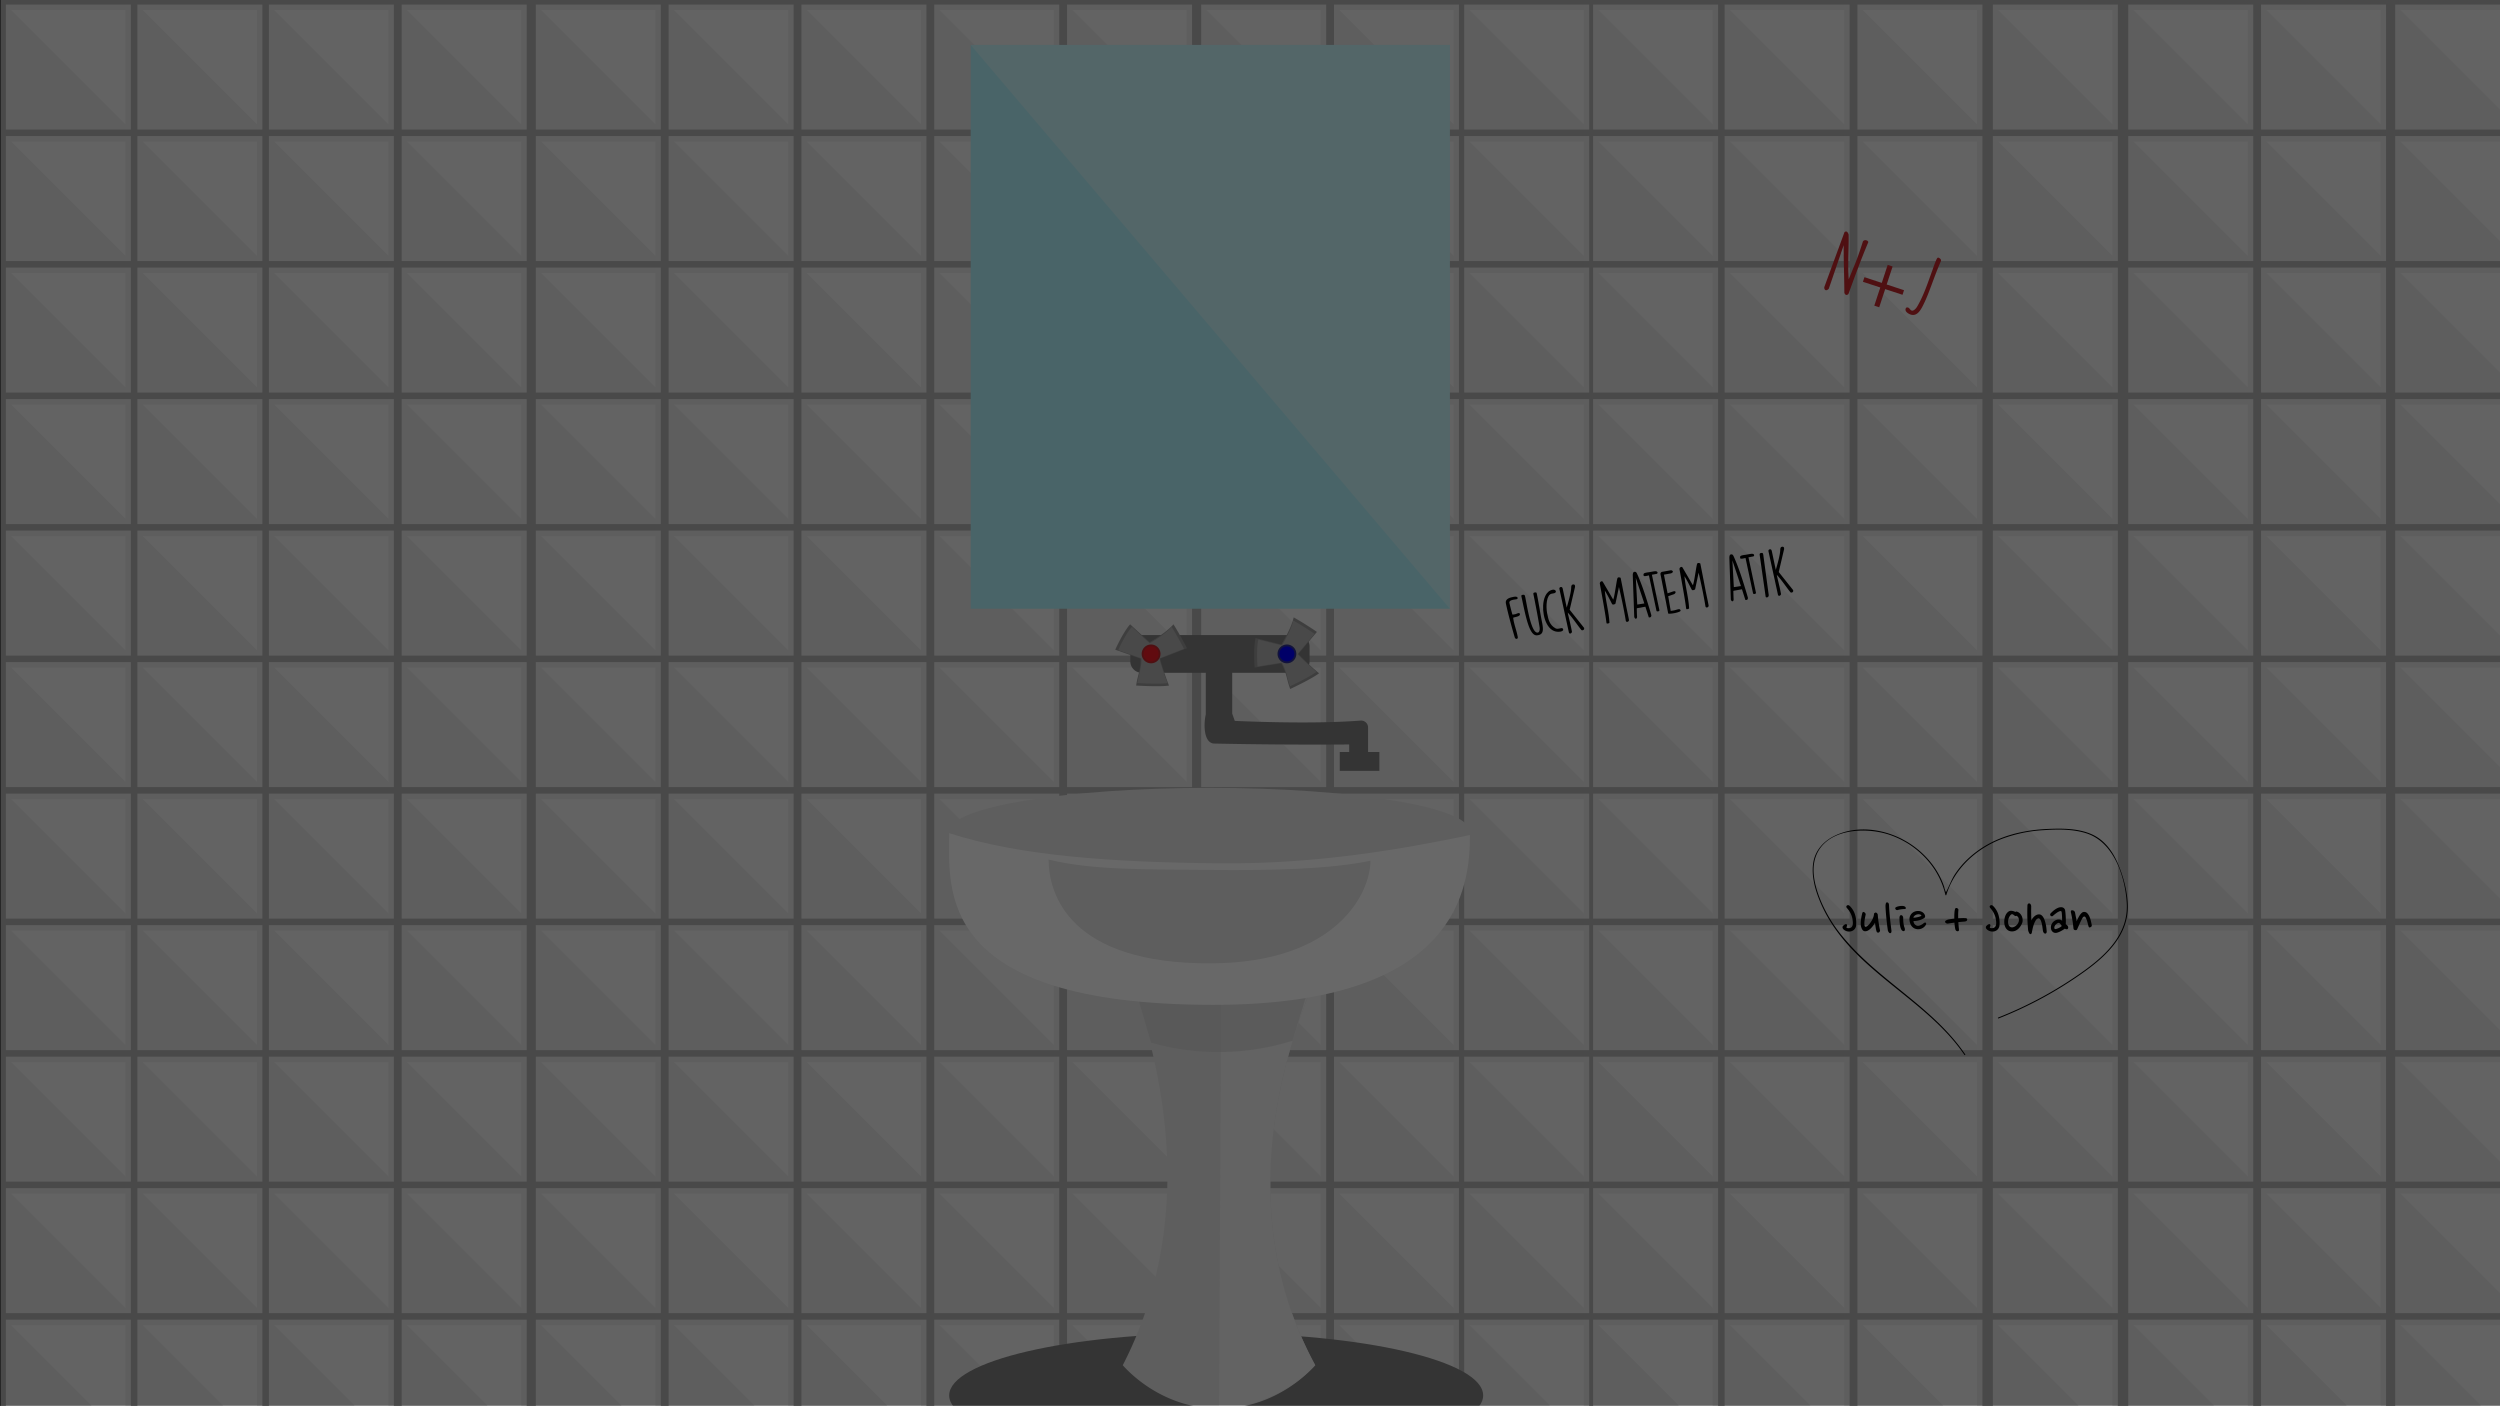 <svg xmlns="http://www.w3.org/2000/svg" width="1920" height="1080" viewBox="0 0 1920 1080"><rect x="0" y="0" width="1920" height="1080" fill="#333333" stroke="none"/><defs><style>.cls-1{fill:#b3b3b3;}.cls-2{fill:#e6e6e6;}.cls-11,.cls-3,.cls-7{fill:#fff;}.cls-3,.cls-5{opacity:0.47;}.cls-4,.cls-5{fill:none;}.cls-6{fill:#b4f6ff;}.cls-7{opacity:0.32;}.cls-8{fill:gray;}.cls-9{fill:#f2f2f2;}.cls-10{fill:#ccc;opacity:0.49;}.cls-12{fill:#999;}.cls-13{fill:#c1272d;}.cls-14{fill:#ed1c24;}.cls-15{fill:#2e3192;}.cls-16{fill:blue;}.cls-17{opacity:0.59;}</style></defs><title>baggrundsskaerm</title><g id="Layer_8" data-name="Layer 8"><rect class="cls-1" x="0.5" y="-0.5" width="1920" height="1080"/><rect class="cls-2" x="4.5" y="3.5" width="96" height="96"/><polygon class="cls-3" points="96.37 95.581 8.473 7.684 96.37 7.684 96.37 95.581"/><rect class="cls-2" x="4.5" y="104.5" width="96" height="96"/><polygon class="cls-3" points="96.37 196.581 8.473 108.684 96.37 108.684 96.37 196.581"/><rect class="cls-2" x="4.5" y="205.5" width="96" height="96"/><polygon class="cls-3" points="96.37 297.581 8.473 209.684 96.37 209.684 96.37 297.581"/><rect class="cls-2" x="4.5" y="306.5" width="96" height="96"/><polygon class="cls-3" points="96.37 398.581 8.473 310.684 96.37 310.684 96.37 398.581"/><rect class="cls-2" x="4.5" y="407.5" width="96" height="96"/><polygon class="cls-3" points="96.37 499.581 8.473 411.684 96.37 411.684 96.37 499.581"/><rect class="cls-2" x="4.5" y="508.5" width="96" height="96"/><polygon class="cls-3" points="96.37 600.581 8.473 512.684 96.37 512.684 96.37 600.581"/><rect class="cls-2" x="4.5" y="609.5" width="96" height="96"/><polygon class="cls-3" points="96.37 701.581 8.473 613.684 96.37 613.684 96.37 701.581"/><rect class="cls-2" x="4.5" y="710.5" width="96" height="96"/><polygon class="cls-3" points="96.37 802.581 8.473 714.684 96.37 714.684 96.37 802.581"/><rect class="cls-2" x="4.5" y="811.5" width="96" height="96"/><polygon class="cls-3" points="96.37 903.581 8.473 815.684 96.37 815.684 96.37 903.581"/><rect class="cls-2" x="4.5" y="912.5" width="96" height="96"/><polygon class="cls-3" points="96.37 1004.581 8.473 916.684 96.37 916.684 96.37 1004.581"/><path class="cls-2" d="M4.5,1013.5v66h96v-66Z"/><polygon class="cls-4" points="100.5 1079.5 100.5 1109.5 4.5 1109.5 4.5 1079.5 70.29 1079.5 96.37 1105.58 96.37 1079.5 100.5 1079.5"/><polygon class="cls-5" points="96.37 1079.5 96.37 1105.58 70.29 1079.5 96.37 1079.5"/><polygon class="cls-3" points="96.37 1017.68 96.37 1079.5 70.29 1079.5 8.47 1017.68 96.37 1017.68"/><rect class="cls-2" x="105.5" y="3.5" width="96" height="96"/><polygon class="cls-3" points="197.37 95.581 109.473 7.684 197.37 7.684 197.37 95.581"/><rect class="cls-2" x="105.5" y="104.5" width="96" height="96"/><polygon class="cls-3" points="197.37 196.581 109.473 108.684 197.37 108.684 197.37 196.581"/><rect class="cls-2" x="105.5" y="205.5" width="96" height="96"/><polygon class="cls-3" points="197.37 297.581 109.473 209.684 197.37 209.684 197.37 297.581"/><rect class="cls-2" x="105.5" y="306.5" width="96" height="96"/><polygon class="cls-3" points="197.37 398.581 109.473 310.684 197.37 310.684 197.37 398.581"/><rect class="cls-2" x="105.5" y="407.5" width="96" height="96"/><polygon class="cls-3" points="197.37 499.581 109.473 411.684 197.37 411.684 197.37 499.581"/><rect class="cls-2" x="105.5" y="508.5" width="96" height="96"/><polygon class="cls-3" points="197.37 600.581 109.473 512.684 197.37 512.684 197.37 600.581"/><rect class="cls-2" x="105.5" y="609.5" width="96" height="96"/><polygon class="cls-3" points="197.37 701.581 109.473 613.684 197.37 613.684 197.37 701.581"/><rect class="cls-2" x="105.5" y="710.5" width="96" height="96"/><polygon class="cls-3" points="197.37 802.581 109.473 714.684 197.37 714.684 197.37 802.581"/><rect class="cls-2" x="105.5" y="811.5" width="96" height="96"/><polygon class="cls-3" points="197.37 903.581 109.473 815.684 197.37 815.684 197.37 903.581"/><rect class="cls-2" x="105.5" y="912.5" width="96" height="96"/><polygon class="cls-3" points="197.37 1004.581 109.473 916.684 197.37 916.684 197.37 1004.581"/><path class="cls-2" d="M105.5,1013.5v66h96v-66Z"/><polygon class="cls-4" points="201.5 1079.5 201.5 1109.5 105.5 1109.5 105.5 1079.5 171.29 1079.5 197.37 1105.58 197.37 1079.5 201.5 1079.5"/><polygon class="cls-5" points="197.37 1079.5 197.37 1105.58 171.29 1079.5 197.37 1079.5"/><polygon class="cls-3" points="197.37 1017.68 197.37 1079.5 171.29 1079.5 109.47 1017.68 197.37 1017.68"/><rect class="cls-2" x="206.5" y="3.5" width="96" height="96"/><polygon class="cls-3" points="298.37 95.581 210.473 7.684 298.37 7.684 298.37 95.581"/><rect class="cls-2" x="206.5" y="104.5" width="96" height="96"/><polygon class="cls-3" points="298.37 196.581 210.473 108.684 298.37 108.684 298.37 196.581"/><rect class="cls-2" x="206.5" y="205.5" width="96" height="96"/><polygon class="cls-3" points="298.37 297.581 210.473 209.684 298.37 209.684 298.37 297.581"/><rect class="cls-2" x="206.5" y="306.5" width="96" height="96"/><polygon class="cls-3" points="298.37 398.581 210.473 310.684 298.37 310.684 298.37 398.581"/><rect class="cls-2" x="206.5" y="407.5" width="96" height="96"/><polygon class="cls-3" points="298.37 499.581 210.473 411.684 298.37 411.684 298.37 499.581"/><rect class="cls-2" x="206.5" y="508.5" width="96" height="96"/><polygon class="cls-3" points="298.37 600.581 210.473 512.684 298.37 512.684 298.37 600.581"/><rect class="cls-2" x="206.5" y="609.5" width="96" height="96"/><polygon class="cls-3" points="298.37 701.581 210.473 613.684 298.37 613.684 298.37 701.581"/><rect class="cls-2" x="206.5" y="710.5" width="96" height="96"/><polygon class="cls-3" points="298.37 802.581 210.473 714.684 298.37 714.684 298.37 802.581"/><rect class="cls-2" x="206.5" y="811.5" width="96" height="96"/><polygon class="cls-3" points="298.37 903.581 210.473 815.684 298.37 815.684 298.37 903.581"/><rect class="cls-2" x="206.5" y="912.5" width="96" height="96"/><polygon class="cls-3" points="298.37 1004.581 210.473 916.684 298.37 916.684 298.37 1004.581"/><path class="cls-2" d="M206.5,1013.5v66h96v-66Z"/><polygon class="cls-4" points="302.5 1079.5 302.5 1109.5 206.5 1109.5 206.5 1079.5 272.29 1079.5 298.37 1105.58 298.37 1079.5 302.5 1079.5"/><polygon class="cls-5" points="298.37 1079.5 298.37 1105.58 272.29 1079.5 298.37 1079.5"/><polygon class="cls-3" points="298.37 1017.68 298.37 1079.5 272.29 1079.5 210.47 1017.68 298.37 1017.68"/><rect class="cls-2" x="308.5" y="3.5" width="96" height="96"/><polygon class="cls-3" points="400.37 95.581 312.473 7.684 400.37 7.684 400.37 95.581"/><rect class="cls-2" x="308.5" y="104.5" width="96" height="96"/><polygon class="cls-3" points="400.37 196.581 312.473 108.684 400.37 108.684 400.37 196.581"/><rect class="cls-2" x="308.5" y="205.5" width="96" height="96"/><polygon class="cls-3" points="400.37 297.581 312.473 209.684 400.37 209.684 400.37 297.581"/><rect class="cls-2" x="308.5" y="306.5" width="96" height="96"/><polygon class="cls-3" points="400.37 398.581 312.473 310.684 400.37 310.684 400.37 398.581"/><rect class="cls-2" x="308.5" y="407.5" width="96" height="96"/><polygon class="cls-3" points="400.37 499.581 312.473 411.684 400.37 411.684 400.37 499.581"/><rect class="cls-2" x="308.5" y="508.5" width="96" height="96"/><polygon class="cls-3" points="400.37 600.581 312.473 512.684 400.37 512.684 400.37 600.581"/><rect class="cls-2" x="308.5" y="609.5" width="96" height="96"/><polygon class="cls-3" points="400.37 701.581 312.473 613.684 400.37 613.684 400.37 701.581"/><rect class="cls-2" x="308.5" y="710.5" width="96" height="96"/><polygon class="cls-3" points="400.37 802.581 312.473 714.684 400.37 714.684 400.37 802.581"/><rect class="cls-2" x="308.5" y="811.5" width="96" height="96"/><polygon class="cls-3" points="400.37 903.581 312.473 815.684 400.37 815.684 400.37 903.581"/><rect class="cls-2" x="308.5" y="912.5" width="96" height="96"/><polygon class="cls-3" points="400.37 1004.581 312.473 916.684 400.37 916.684 400.37 1004.581"/><path class="cls-2" d="M308.5,1013.5v66h96v-66Z"/><polygon class="cls-4" points="404.5 1079.5 404.5 1109.5 308.5 1109.5 308.5 1079.5 374.29 1079.5 400.37 1105.58 400.37 1079.5 404.5 1079.5"/><polygon class="cls-5" points="400.37 1079.5 400.37 1105.58 374.29 1079.5 400.37 1079.5"/><polygon class="cls-3" points="400.37 1017.68 400.37 1079.5 374.29 1079.5 312.47 1017.68 400.37 1017.68"/><rect class="cls-2" x="411.5" y="3.5" width="96" height="96"/><polygon class="cls-3" points="503.37 95.581 415.473 7.684 503.37 7.684 503.37 95.581"/><rect class="cls-2" x="411.5" y="104.5" width="96" height="96"/><polygon class="cls-3" points="503.37 196.581 415.473 108.684 503.37 108.684 503.37 196.581"/><rect class="cls-2" x="411.5" y="205.5" width="96" height="96"/><polygon class="cls-3" points="503.37 297.581 415.473 209.684 503.37 209.684 503.37 297.581"/><rect class="cls-2" x="411.5" y="306.5" width="96" height="96"/><polygon class="cls-3" points="503.37 398.581 415.473 310.684 503.37 310.684 503.37 398.581"/><rect class="cls-2" x="411.5" y="407.5" width="96" height="96"/><polygon class="cls-3" points="503.37 499.581 415.473 411.684 503.37 411.684 503.37 499.581"/><rect class="cls-2" x="411.5" y="508.5" width="96" height="96"/><polygon class="cls-3" points="503.37 600.581 415.473 512.684 503.37 512.684 503.37 600.581"/><rect class="cls-2" x="411.5" y="609.5" width="96" height="96"/><polygon class="cls-3" points="503.37 701.581 415.473 613.684 503.37 613.684 503.37 701.581"/><rect class="cls-2" x="411.5" y="710.5" width="96" height="96"/><polygon class="cls-3" points="503.37 802.581 415.473 714.684 503.37 714.684 503.37 802.581"/><rect class="cls-2" x="411.5" y="811.5" width="96" height="96"/><polygon class="cls-3" points="503.37 903.581 415.473 815.684 503.37 815.684 503.37 903.581"/><rect class="cls-2" x="411.5" y="912.5" width="96" height="96"/><polygon class="cls-3" points="503.37 1004.581 415.473 916.684 503.37 916.684 503.37 1004.581"/><path class="cls-2" d="M411.5,1013.5v66h96v-66Z"/><polygon class="cls-4" points="507.5 1079.5 507.5 1109.5 411.5 1109.5 411.5 1079.5 477.29 1079.5 503.37 1105.58 503.37 1079.5 507.5 1079.5"/><polygon class="cls-5" points="503.37 1079.5 503.37 1105.58 477.29 1079.5 503.37 1079.5"/><polygon class="cls-3" points="503.37 1017.68 503.37 1079.5 477.29 1079.5 415.47 1017.68 503.37 1017.68"/><rect class="cls-2" x="513.5" y="3.5" width="96" height="96"/><polygon class="cls-3" points="605.37 95.581 517.473 7.684 605.37 7.684 605.37 95.581"/><rect class="cls-2" x="513.5" y="104.5" width="96" height="96"/><polygon class="cls-3" points="605.37 196.581 517.473 108.684 605.37 108.684 605.37 196.581"/><rect class="cls-2" x="513.5" y="205.5" width="96" height="96"/><polygon class="cls-3" points="605.37 297.581 517.473 209.684 605.37 209.684 605.37 297.581"/><rect class="cls-2" x="513.5" y="306.5" width="96" height="96"/><polygon class="cls-3" points="605.37 398.581 517.473 310.684 605.37 310.684 605.37 398.581"/><rect class="cls-2" x="513.5" y="407.5" width="96" height="96"/><polygon class="cls-3" points="605.37 499.581 517.473 411.684 605.37 411.684 605.37 499.581"/><rect class="cls-2" x="513.5" y="508.5" width="96" height="96"/><polygon class="cls-3" points="605.37 600.581 517.473 512.684 605.37 512.684 605.37 600.581"/><rect class="cls-2" x="513.5" y="609.5" width="96" height="96"/><polygon class="cls-3" points="605.37 701.581 517.473 613.684 605.37 613.684 605.37 701.581"/><rect class="cls-2" x="513.5" y="710.5" width="96" height="96"/><polygon class="cls-3" points="605.37 802.581 517.473 714.684 605.37 714.684 605.37 802.581"/><rect class="cls-2" x="513.5" y="811.5" width="96" height="96"/><polygon class="cls-3" points="605.37 903.581 517.473 815.684 605.37 815.684 605.37 903.581"/><rect class="cls-2" x="513.5" y="912.5" width="96" height="96"/><polygon class="cls-3" points="605.37 1004.581 517.473 916.684 605.37 916.684 605.37 1004.581"/><path class="cls-2" d="M513.5,1013.5v66h96v-66Z"/><polygon class="cls-4" points="609.5 1079.5 609.5 1109.5 513.5 1109.5 513.5 1079.5 579.29 1079.5 605.37 1105.58 605.37 1079.5 609.5 1079.5"/><polygon class="cls-5" points="605.37 1079.5 605.37 1105.58 579.29 1079.5 605.37 1079.5"/><polygon class="cls-3" points="605.37 1017.68 605.37 1079.5 579.29 1079.5 517.47 1017.68 605.37 1017.68"/><rect class="cls-2" x="615.5" y="3.5" width="96" height="96"/><polygon class="cls-3" points="707.37 95.581 619.473 7.684 707.37 7.684 707.37 95.581"/><rect class="cls-2" x="615.5" y="104.5" width="96" height="96"/><polygon class="cls-3" points="707.37 196.581 619.473 108.684 707.37 108.684 707.37 196.581"/><rect class="cls-2" x="615.5" y="205.5" width="96" height="96"/><polygon class="cls-3" points="707.37 297.581 619.473 209.684 707.37 209.684 707.37 297.581"/><rect class="cls-2" x="615.5" y="306.5" width="96" height="96"/><polygon class="cls-3" points="707.37 398.581 619.473 310.684 707.37 310.684 707.37 398.581"/><rect class="cls-2" x="615.5" y="407.5" width="96" height="96"/><polygon class="cls-3" points="707.37 499.581 619.473 411.684 707.37 411.684 707.37 499.581"/><rect class="cls-2" x="615.5" y="508.5" width="96" height="96"/><polygon class="cls-3" points="707.37 600.581 619.473 512.684 707.37 512.684 707.37 600.581"/><rect class="cls-2" x="615.5" y="609.5" width="96" height="96"/><polygon class="cls-3" points="707.37 701.581 619.473 613.684 707.37 613.684 707.37 701.581"/><rect class="cls-2" x="615.5" y="710.5" width="96" height="96"/><polygon class="cls-3" points="707.37 802.581 619.473 714.684 707.37 714.684 707.37 802.581"/><rect class="cls-2" x="615.5" y="811.5" width="96" height="96"/><polygon class="cls-3" points="707.37 903.581 619.473 815.684 707.37 815.684 707.37 903.581"/><rect class="cls-2" x="615.5" y="912.5" width="96" height="96"/><polygon class="cls-3" points="707.37 1004.581 619.473 916.684 707.37 916.684 707.37 1004.581"/><path class="cls-2" d="M615.5,1013.5v66h96v-66Z"/><polygon class="cls-4" points="711.5 1079.5 711.5 1109.5 615.5 1109.5 615.5 1079.5 681.29 1079.5 707.37 1105.58 707.37 1079.5 711.5 1079.5"/><polygon class="cls-5" points="707.37 1079.5 707.37 1105.58 681.29 1079.5 707.37 1079.5"/><polygon class="cls-3" points="707.37 1017.68 707.37 1079.5 681.29 1079.5 619.47 1017.68 707.37 1017.68"/><rect class="cls-2" x="717.5" y="3.5" width="96" height="96"/><polygon class="cls-3" points="809.37 95.581 721.473 7.684 809.37 7.684 809.37 95.581"/><rect class="cls-2" x="717.5" y="104.5" width="96" height="96"/><polygon class="cls-3" points="809.37 196.581 721.473 108.684 809.37 108.684 809.37 196.581"/><rect class="cls-2" x="717.5" y="205.5" width="96" height="96"/><polygon class="cls-3" points="809.37 297.581 721.473 209.684 809.37 209.684 809.37 297.581"/><rect class="cls-2" x="717.5" y="306.5" width="96" height="96"/><polygon class="cls-3" points="809.37 398.581 721.473 310.684 809.37 310.684 809.37 398.581"/><rect class="cls-2" x="717.5" y="407.5" width="96" height="96"/><polygon class="cls-3" points="809.37 499.581 721.473 411.684 809.37 411.684 809.37 499.581"/><rect class="cls-2" x="717.5" y="508.5" width="96" height="96"/><polygon class="cls-3" points="809.37 600.581 721.473 512.684 809.37 512.684 809.37 600.581"/><rect class="cls-2" x="717.5" y="609.5" width="96" height="96"/><polygon class="cls-3" points="809.37 701.581 721.473 613.684 809.37 613.684 809.37 701.581"/><rect class="cls-2" x="717.5" y="710.5" width="96" height="96"/><polygon class="cls-3" points="809.37 802.581 721.473 714.684 809.37 714.684 809.37 802.581"/><rect class="cls-2" x="717.5" y="811.5" width="96" height="96"/><polygon class="cls-3" points="809.37 903.581 721.473 815.684 809.37 815.684 809.37 903.581"/><rect class="cls-2" x="717.5" y="912.5" width="96" height="96"/><polygon class="cls-3" points="809.37 1004.581 721.473 916.684 809.37 916.684 809.37 1004.581"/><path class="cls-2" d="M717.5,1013.5v66h96v-66Z"/><polygon class="cls-4" points="813.5 1079.5 813.5 1109.5 717.5 1109.5 717.5 1079.5 783.29 1079.5 809.37 1105.58 809.37 1079.5 813.5 1079.5"/><polygon class="cls-5" points="809.37 1079.5 809.37 1105.58 783.29 1079.5 809.37 1079.5"/><polygon class="cls-3" points="809.37 1017.68 809.37 1079.5 783.29 1079.5 721.47 1017.68 809.37 1017.68"/><rect class="cls-2" x="819.5" y="3.5" width="96" height="96"/><polygon class="cls-3" points="911.37 95.581 823.473 7.684 911.37 7.684 911.37 95.581"/><rect class="cls-2" x="819.5" y="104.5" width="96" height="96"/><polygon class="cls-3" points="911.37 196.581 823.473 108.684 911.37 108.684 911.37 196.581"/><rect class="cls-2" x="819.5" y="205.5" width="96" height="96"/><polygon class="cls-3" points="911.37 297.581 823.473 209.684 911.37 209.684 911.37 297.581"/><rect class="cls-2" x="819.5" y="306.5" width="96" height="96"/><polygon class="cls-3" points="911.37 398.581 823.473 310.684 911.37 310.684 911.37 398.581"/><rect class="cls-2" x="819.5" y="407.5" width="96" height="96"/><polygon class="cls-3" points="911.37 499.581 823.473 411.684 911.37 411.684 911.37 499.581"/><rect class="cls-2" x="819.5" y="508.5" width="96" height="96"/><polygon class="cls-3" points="911.37 600.581 823.473 512.684 911.37 512.684 911.37 600.581"/><rect class="cls-2" x="819.5" y="609.5" width="96" height="96"/><polygon class="cls-3" points="911.37 701.581 823.473 613.684 911.37 613.684 911.37 701.581"/><rect class="cls-2" x="819.5" y="710.5" width="96" height="96"/><polygon class="cls-3" points="911.37 802.581 823.473 714.684 911.37 714.684 911.37 802.581"/><rect class="cls-2" x="819.5" y="811.5" width="96" height="96"/><polygon class="cls-3" points="911.37 903.581 823.473 815.684 911.37 815.684 911.37 903.581"/><rect class="cls-2" x="819.5" y="912.5" width="96" height="96"/><polygon class="cls-3" points="911.37 1004.581 823.473 916.684 911.37 916.684 911.37 1004.581"/><path class="cls-2" d="M819.5,1013.5v66h96v-66Z"/><polygon class="cls-4" points="915.5 1079.5 915.5 1109.5 819.5 1109.5 819.5 1079.5 885.29 1079.5 911.37 1105.58 911.37 1079.5 915.5 1079.5"/><polygon class="cls-5" points="911.37 1079.5 911.37 1105.58 885.29 1079.5 911.37 1079.5"/><polygon class="cls-3" points="911.37 1017.68 911.37 1079.5 885.29 1079.5 823.47 1017.68 911.37 1017.68"/><rect class="cls-2" x="922.5" y="3.5" width="96" height="96"/><polygon class="cls-3" points="1014.37 95.581 926.473 7.684 1014.37 7.684 1014.37 95.581"/><rect class="cls-2" x="922.5" y="104.5" width="96" height="96"/><polygon class="cls-3" points="1014.37 196.581 926.473 108.684 1014.37 108.684 1014.37 196.581"/><rect class="cls-2" x="922.5" y="205.5" width="96" height="96"/><polygon class="cls-3" points="1014.37 297.581 926.473 209.684 1014.37 209.684 1014.37 297.581"/><rect class="cls-2" x="922.5" y="306.5" width="96" height="96"/><polygon class="cls-3" points="1014.37 398.581 926.473 310.684 1014.37 310.684 1014.37 398.581"/><rect class="cls-2" x="922.5" y="407.5" width="96" height="96"/><polygon class="cls-3" points="1014.37 499.581 926.473 411.684 1014.37 411.684 1014.37 499.581"/><rect class="cls-2" x="922.5" y="508.5" width="96" height="96"/><polygon class="cls-3" points="1014.37 600.581 926.473 512.684 1014.37 512.684 1014.37 600.581"/><rect class="cls-2" x="922.5" y="609.5" width="96" height="96"/><polygon class="cls-3" points="1014.37 701.581 926.473 613.684 1014.37 613.684 1014.37 701.581"/><rect class="cls-2" x="922.5" y="710.5" width="96" height="96"/><polygon class="cls-3" points="1014.37 802.581 926.473 714.684 1014.37 714.684 1014.37 802.581"/><rect class="cls-2" x="922.5" y="811.5" width="96" height="96"/><polygon class="cls-3" points="1014.37 903.581 926.473 815.684 1014.37 815.684 1014.37 903.581"/><rect class="cls-2" x="922.5" y="912.5" width="96" height="96"/><polygon class="cls-3" points="1014.37 1004.581 926.473 916.684 1014.37 916.684 1014.37 1004.581"/><path class="cls-2" d="M922.5,1013.5v66h96v-66Z"/><polygon class="cls-4" points="1018.5 1079.5 1018.5 1109.5 922.5 1109.5 922.5 1079.5 988.29 1079.5 1014.37 1105.58 1014.37 1079.5 1018.5 1079.5"/><polygon class="cls-5" points="1014.37 1079.5 1014.37 1105.58 988.29 1079.5 1014.37 1079.5"/><polygon class="cls-3" points="1014.37 1017.68 1014.37 1079.5 988.29 1079.5 926.47 1017.68 1014.37 1017.68"/><rect class="cls-2" x="1024.5" y="3.5" width="96" height="96"/><polygon class="cls-3" points="1116.37 95.581 1028.473 7.684 1116.37 7.684 1116.37 95.581"/><rect class="cls-2" x="1024.5" y="104.5" width="96" height="96"/><polygon class="cls-3" points="1116.37 196.581 1028.473 108.684 1116.37 108.684 1116.37 196.581"/><rect class="cls-2" x="1024.5" y="205.5" width="96" height="96"/><polygon class="cls-3" points="1116.37 297.581 1028.473 209.684 1116.37 209.684 1116.37 297.581"/><rect class="cls-2" x="1024.5" y="306.5" width="96" height="96"/><polygon class="cls-3" points="1116.37 398.581 1028.473 310.684 1116.37 310.684 1116.37 398.581"/><rect class="cls-2" x="1024.5" y="407.5" width="96" height="96"/><polygon class="cls-3" points="1116.37 499.581 1028.473 411.684 1116.37 411.684 1116.37 499.581"/><rect class="cls-2" x="1024.5" y="508.5" width="96" height="96"/><polygon class="cls-3" points="1116.37 600.581 1028.473 512.684 1116.37 512.684 1116.37 600.581"/><rect class="cls-2" x="1024.5" y="609.5" width="96" height="96"/><polygon class="cls-3" points="1116.37 701.581 1028.473 613.684 1116.37 613.684 1116.37 701.581"/><rect class="cls-2" x="1024.5" y="710.5" width="96" height="96"/><polygon class="cls-3" points="1116.37 802.581 1028.473 714.684 1116.37 714.684 1116.37 802.581"/><rect class="cls-2" x="1024.5" y="811.5" width="96" height="96"/><polygon class="cls-3" points="1116.37 903.581 1028.473 815.684 1116.37 815.684 1116.37 903.581"/><rect class="cls-2" x="1024.5" y="912.5" width="96" height="96"/><polygon class="cls-3" points="1116.37 1004.581 1028.473 916.684 1116.37 916.684 1116.37 1004.581"/><path class="cls-2" d="M1024.5,1013.5v66h96v-66Z"/><polygon class="cls-4" points="1120.5 1079.5 1120.5 1109.5 1024.5 1109.5 1024.5 1079.5 1090.29 1079.5 1116.37 1105.58 1116.37 1079.5 1120.5 1079.5"/><polygon class="cls-5" points="1116.37 1079.5 1116.37 1105.58 1090.29 1079.5 1116.37 1079.5"/><polygon class="cls-3" points="1116.37 1017.68 1116.37 1079.5 1090.29 1079.5 1028.47 1017.68 1116.37 1017.68"/><rect class="cls-2" x="1124.5" y="3.5" width="96" height="96"/><polygon class="cls-3" points="1216.37 95.581 1128.473 7.684 1216.37 7.684 1216.37 95.581"/><rect class="cls-2" x="1124.5" y="104.5" width="96" height="96"/><polygon class="cls-3" points="1216.37 196.581 1128.473 108.684 1216.37 108.684 1216.37 196.581"/><rect class="cls-2" x="1124.5" y="205.5" width="96" height="96"/><polygon class="cls-3" points="1216.37 297.581 1128.473 209.684 1216.37 209.684 1216.37 297.581"/><rect class="cls-2" x="1124.5" y="306.5" width="96" height="96"/><polygon class="cls-3" points="1216.37 398.581 1128.473 310.684 1216.37 310.684 1216.37 398.581"/><rect class="cls-2" x="1124.5" y="407.5" width="96" height="96"/><polygon class="cls-3" points="1216.37 499.581 1128.473 411.684 1216.37 411.684 1216.37 499.581"/><rect class="cls-2" x="1124.5" y="508.5" width="96" height="96"/><polygon class="cls-3" points="1216.37 600.581 1128.473 512.684 1216.37 512.684 1216.37 600.581"/><rect class="cls-2" x="1124.5" y="609.5" width="96" height="96"/><polygon class="cls-3" points="1216.37 701.581 1128.473 613.684 1216.37 613.684 1216.37 701.581"/><rect class="cls-2" x="1124.5" y="710.5" width="96" height="96"/><polygon class="cls-3" points="1216.37 802.581 1128.473 714.684 1216.37 714.684 1216.37 802.581"/><rect class="cls-2" x="1124.5" y="811.5" width="96" height="96"/><polygon class="cls-3" points="1216.37 903.581 1128.473 815.684 1216.37 815.684 1216.37 903.581"/><rect class="cls-2" x="1124.5" y="912.5" width="96" height="96"/><polygon class="cls-3" points="1216.37 1004.581 1128.473 916.684 1216.37 916.684 1216.37 1004.581"/><path class="cls-2" d="M1124.5,1013.5v66h96v-66Z"/><polygon class="cls-4" points="1220.5 1079.5 1220.5 1109.5 1124.5 1109.5 1124.5 1079.5 1190.29 1079.5 1216.37 1105.58 1216.37 1079.5 1220.5 1079.5"/><polygon class="cls-5" points="1216.37 1079.5 1216.37 1105.58 1190.29 1079.5 1216.37 1079.5"/><polygon class="cls-3" points="1216.37 1017.68 1216.37 1079.5 1190.29 1079.5 1128.47 1017.68 1216.37 1017.68"/><rect class="cls-2" x="1223.5" y="3.5" width="96" height="96"/><polygon class="cls-3" points="1315.37 95.581 1227.473 7.684 1315.37 7.684 1315.37 95.581"/><rect class="cls-2" x="1223.5" y="104.5" width="96" height="96"/><polygon class="cls-3" points="1315.37 196.581 1227.473 108.684 1315.37 108.684 1315.37 196.581"/><rect class="cls-2" x="1223.5" y="205.5" width="96" height="96"/><polygon class="cls-3" points="1315.37 297.581 1227.473 209.684 1315.37 209.684 1315.37 297.581"/><rect class="cls-2" x="1223.5" y="306.5" width="96" height="96"/><polygon class="cls-3" points="1315.37 398.581 1227.473 310.684 1315.37 310.684 1315.37 398.581"/><rect class="cls-2" x="1223.5" y="407.5" width="96" height="96"/><polygon class="cls-3" points="1315.37 499.581 1227.473 411.684 1315.37 411.684 1315.37 499.581"/><rect class="cls-2" x="1223.5" y="508.5" width="96" height="96"/><polygon class="cls-3" points="1315.37 600.581 1227.473 512.684 1315.37 512.684 1315.37 600.581"/><rect class="cls-2" x="1223.5" y="609.5" width="96" height="96"/><polygon class="cls-3" points="1315.37 701.581 1227.473 613.684 1315.37 613.684 1315.37 701.581"/><rect class="cls-2" x="1223.5" y="710.5" width="96" height="96"/><polygon class="cls-3" points="1315.37 802.581 1227.473 714.684 1315.37 714.684 1315.37 802.581"/><rect class="cls-2" x="1223.5" y="811.5" width="96" height="96"/><polygon class="cls-3" points="1315.37 903.581 1227.473 815.684 1315.37 815.684 1315.37 903.581"/><rect class="cls-2" x="1223.5" y="912.5" width="96" height="96"/><polygon class="cls-3" points="1315.37 1004.581 1227.473 916.684 1315.37 916.684 1315.37 1004.581"/><path class="cls-2" d="M1223.5,1013.5v66h96v-66Z"/><polygon class="cls-4" points="1319.5 1079.5 1319.5 1109.5 1223.5 1109.5 1223.5 1079.5 1289.29 1079.5 1315.37 1105.58 1315.37 1079.5 1319.5 1079.5"/><polygon class="cls-5" points="1315.37 1079.5 1315.37 1105.58 1289.29 1079.5 1315.37 1079.5"/><polygon class="cls-3" points="1315.37 1017.68 1315.37 1079.5 1289.29 1079.5 1227.47 1017.68 1315.37 1017.68"/><rect class="cls-2" x="1324.5" y="3.5" width="96" height="96"/><polygon class="cls-3" points="1416.37 95.581 1328.473 7.684 1416.37 7.684 1416.37 95.581"/><rect class="cls-2" x="1324.5" y="104.5" width="96" height="96"/><polygon class="cls-3" points="1416.37 196.581 1328.473 108.684 1416.37 108.684 1416.37 196.581"/><rect class="cls-2" x="1324.5" y="205.5" width="96" height="96"/><polygon class="cls-3" points="1416.37 297.581 1328.473 209.684 1416.37 209.684 1416.37 297.581"/><rect class="cls-2" x="1324.5" y="306.5" width="96" height="96"/><polygon class="cls-3" points="1416.37 398.581 1328.473 310.684 1416.37 310.684 1416.37 398.581"/><rect class="cls-2" x="1324.5" y="407.5" width="96" height="96"/><polygon class="cls-3" points="1416.37 499.581 1328.473 411.684 1416.37 411.684 1416.37 499.581"/><rect class="cls-2" x="1324.5" y="508.5" width="96" height="96"/><polygon class="cls-3" points="1416.37 600.581 1328.473 512.684 1416.37 512.684 1416.37 600.581"/><rect class="cls-2" x="1324.5" y="609.5" width="96" height="96"/><polygon class="cls-3" points="1416.37 701.581 1328.473 613.684 1416.37 613.684 1416.37 701.581"/><rect class="cls-2" x="1324.5" y="710.5" width="96" height="96"/><polygon class="cls-3" points="1416.37 802.581 1328.473 714.684 1416.37 714.684 1416.37 802.581"/><rect class="cls-2" x="1324.5" y="811.5" width="96" height="96"/><polygon class="cls-3" points="1416.37 903.581 1328.473 815.684 1416.37 815.684 1416.37 903.581"/><rect class="cls-2" x="1324.5" y="912.5" width="96" height="96"/><polygon class="cls-3" points="1416.37 1004.581 1328.473 916.684 1416.37 916.684 1416.37 1004.581"/><path class="cls-2" d="M1324.5,1013.5v66h96v-66Z"/><polygon class="cls-4" points="1420.5 1079.5 1420.5 1109.5 1324.5 1109.5 1324.5 1079.5 1390.29 1079.5 1416.37 1105.58 1416.37 1079.5 1420.5 1079.5"/><polygon class="cls-5" points="1416.37 1079.5 1416.37 1105.58 1390.29 1079.5 1416.37 1079.5"/><polygon class="cls-3" points="1416.37 1017.68 1416.37 1079.5 1390.29 1079.5 1328.47 1017.68 1416.37 1017.68"/><rect class="cls-2" x="1426.5" y="3.5" width="96" height="96"/><polygon class="cls-3" points="1518.37 95.581 1430.473 7.684 1518.37 7.684 1518.37 95.581"/><rect class="cls-2" x="1426.5" y="104.5" width="96" height="96"/><polygon class="cls-3" points="1518.37 196.581 1430.473 108.684 1518.37 108.684 1518.37 196.581"/><rect class="cls-2" x="1426.5" y="205.5" width="96" height="96"/><polygon class="cls-3" points="1518.37 297.581 1430.473 209.684 1518.37 209.684 1518.37 297.581"/><rect class="cls-2" x="1426.5" y="306.5" width="96" height="96"/><polygon class="cls-3" points="1518.37 398.581 1430.473 310.684 1518.37 310.684 1518.37 398.581"/><rect class="cls-2" x="1426.5" y="407.5" width="96" height="96"/><polygon class="cls-3" points="1518.37 499.581 1430.473 411.684 1518.37 411.684 1518.37 499.581"/><rect class="cls-2" x="1426.5" y="508.5" width="96" height="96"/><polygon class="cls-3" points="1518.37 600.581 1430.473 512.684 1518.37 512.684 1518.37 600.581"/><rect class="cls-2" x="1426.5" y="609.5" width="96" height="96"/><polygon class="cls-3" points="1518.37 701.581 1430.473 613.684 1518.37 613.684 1518.37 701.581"/><rect class="cls-2" x="1426.5" y="710.5" width="96" height="96"/><polygon class="cls-3" points="1518.37 802.581 1430.473 714.684 1518.37 714.684 1518.37 802.581"/><rect class="cls-2" x="1426.5" y="811.5" width="96" height="96"/><polygon class="cls-3" points="1518.37 903.581 1430.473 815.684 1518.37 815.684 1518.37 903.581"/><rect class="cls-2" x="1426.5" y="912.5" width="96" height="96"/><polygon class="cls-3" points="1518.37 1004.581 1430.473 916.684 1518.37 916.684 1518.37 1004.581"/><path class="cls-2" d="M1426.5,1013.5v66h96v-66Z"/><polygon class="cls-4" points="1522.5 1079.5 1522.5 1109.5 1426.5 1109.5 1426.5 1079.5 1492.29 1079.5 1518.37 1105.58 1518.37 1079.5 1522.5 1079.5"/><polygon class="cls-5" points="1518.37 1079.5 1518.37 1105.58 1492.29 1079.5 1518.37 1079.5"/><polygon class="cls-3" points="1518.37 1017.68 1518.37 1079.5 1492.29 1079.5 1430.47 1017.68 1518.37 1017.68"/><rect class="cls-2" x="1530.5" y="3.5" width="96" height="96"/><polygon class="cls-3" points="1622.37 95.581 1534.473 7.684 1622.37 7.684 1622.37 95.581"/><rect class="cls-2" x="1530.5" y="104.5" width="96" height="96"/><polygon class="cls-3" points="1622.37 196.581 1534.473 108.684 1622.37 108.684 1622.37 196.581"/><rect class="cls-2" x="1530.5" y="205.5" width="96" height="96"/><polygon class="cls-3" points="1622.37 297.581 1534.473 209.684 1622.37 209.684 1622.37 297.581"/><rect class="cls-2" x="1530.5" y="306.5" width="96" height="96"/><polygon class="cls-3" points="1622.37 398.581 1534.473 310.684 1622.37 310.684 1622.37 398.581"/><rect class="cls-2" x="1530.5" y="407.5" width="96" height="96"/><polygon class="cls-3" points="1622.37 499.581 1534.473 411.684 1622.37 411.684 1622.37 499.581"/><rect class="cls-2" x="1530.5" y="508.5" width="96" height="96"/><polygon class="cls-3" points="1622.37 600.581 1534.473 512.684 1622.37 512.684 1622.37 600.581"/><rect class="cls-2" x="1530.5" y="609.5" width="96" height="96"/><polygon class="cls-3" points="1622.37 701.581 1534.473 613.684 1622.37 613.684 1622.37 701.581"/><rect class="cls-2" x="1530.5" y="710.5" width="96" height="96"/><polygon class="cls-3" points="1622.37 802.581 1534.473 714.684 1622.37 714.684 1622.37 802.581"/><rect class="cls-2" x="1530.5" y="811.5" width="96" height="96"/><polygon class="cls-3" points="1622.37 903.581 1534.473 815.684 1622.37 815.684 1622.37 903.581"/><rect class="cls-2" x="1530.5" y="912.5" width="96" height="96"/><polygon class="cls-3" points="1622.37 1004.581 1534.473 916.684 1622.37 916.684 1622.37 1004.581"/><path class="cls-2" d="M1530.5,1013.5v66h96v-66Z"/><polygon class="cls-4" points="1626.5 1079.5 1626.5 1109.5 1530.5 1109.5 1530.5 1079.5 1596.29 1079.5 1622.37 1105.58 1622.37 1079.5 1626.5 1079.5"/><polygon class="cls-5" points="1622.37 1079.5 1622.37 1105.58 1596.29 1079.5 1622.37 1079.5"/><polygon class="cls-3" points="1622.37 1017.68 1622.37 1079.5 1596.29 1079.5 1534.47 1017.68 1622.37 1017.68"/><rect class="cls-2" x="1634.5" y="3.5" width="96" height="96"/><polygon class="cls-3" points="1726.37 95.581 1638.473 7.684 1726.37 7.684 1726.37 95.581"/><rect class="cls-2" x="1634.5" y="104.5" width="96" height="96"/><polygon class="cls-3" points="1726.37 196.581 1638.473 108.684 1726.37 108.684 1726.37 196.581"/><rect class="cls-2" x="1634.5" y="205.5" width="96" height="96"/><polygon class="cls-3" points="1726.37 297.581 1638.473 209.684 1726.37 209.684 1726.37 297.581"/><rect class="cls-2" x="1634.5" y="306.5" width="96" height="96"/><polygon class="cls-3" points="1726.37 398.581 1638.473 310.684 1726.37 310.684 1726.37 398.581"/><rect class="cls-2" x="1634.5" y="407.5" width="96" height="96"/><polygon class="cls-3" points="1726.37 499.581 1638.473 411.684 1726.37 411.684 1726.37 499.581"/><rect class="cls-2" x="1634.5" y="508.5" width="96" height="96"/><polygon class="cls-3" points="1726.37 600.581 1638.473 512.684 1726.37 512.684 1726.37 600.581"/><rect class="cls-2" x="1634.5" y="609.5" width="96" height="96"/><polygon class="cls-3" points="1726.37 701.581 1638.473 613.684 1726.37 613.684 1726.37 701.581"/><rect class="cls-2" x="1634.5" y="710.5" width="96" height="96"/><polygon class="cls-3" points="1726.37 802.581 1638.473 714.684 1726.37 714.684 1726.37 802.581"/><rect class="cls-2" x="1634.5" y="811.5" width="96" height="96"/><polygon class="cls-3" points="1726.37 903.581 1638.473 815.684 1726.37 815.684 1726.37 903.581"/><rect class="cls-2" x="1634.5" y="912.5" width="96" height="96"/><polygon class="cls-3" points="1726.37 1004.581 1638.473 916.684 1726.37 916.684 1726.37 1004.581"/><path class="cls-2" d="M1634.5,1013.5v66h96v-66Z"/><polygon class="cls-4" points="1730.5 1079.5 1730.5 1109.5 1634.5 1109.5 1634.5 1079.5 1700.29 1079.5 1726.37 1105.58 1726.37 1079.5 1730.5 1079.5"/><polygon class="cls-5" points="1726.37 1079.5 1726.37 1105.58 1700.29 1079.5 1726.37 1079.5"/><polygon class="cls-3" points="1726.37 1017.68 1726.37 1079.5 1700.29 1079.5 1638.47 1017.68 1726.37 1017.68"/><rect class="cls-2" x="1736.5" y="3.5" width="96" height="96"/><polygon class="cls-3" points="1828.37 95.581 1740.473 7.684 1828.37 7.684 1828.37 95.581"/><rect class="cls-2" x="1736.5" y="104.5" width="96" height="96"/><polygon class="cls-3" points="1828.37 196.581 1740.473 108.684 1828.37 108.684 1828.37 196.581"/><rect class="cls-2" x="1736.5" y="205.5" width="96" height="96"/><polygon class="cls-3" points="1828.37 297.581 1740.473 209.684 1828.37 209.684 1828.37 297.581"/><rect class="cls-2" x="1736.5" y="306.5" width="96" height="96"/><polygon class="cls-3" points="1828.37 398.581 1740.473 310.684 1828.37 310.684 1828.37 398.581"/><rect class="cls-2" x="1736.5" y="407.5" width="96" height="96"/><polygon class="cls-3" points="1828.37 499.581 1740.473 411.684 1828.37 411.684 1828.37 499.581"/><rect class="cls-2" x="1736.5" y="508.5" width="96" height="96"/><polygon class="cls-3" points="1828.37 600.581 1740.473 512.684 1828.37 512.684 1828.37 600.581"/><rect class="cls-2" x="1736.5" y="609.5" width="96" height="96"/><polygon class="cls-3" points="1828.37 701.581 1740.473 613.684 1828.37 613.684 1828.37 701.581"/><rect class="cls-2" x="1736.5" y="710.5" width="96" height="96"/><polygon class="cls-3" points="1828.37 802.581 1740.473 714.684 1828.37 714.684 1828.37 802.581"/><rect class="cls-2" x="1736.5" y="811.5" width="96" height="96"/><polygon class="cls-3" points="1828.37 903.581 1740.473 815.684 1828.37 815.684 1828.37 903.581"/><rect class="cls-2" x="1736.5" y="912.5" width="96" height="96"/><polygon class="cls-3" points="1828.37 1004.581 1740.473 916.684 1828.37 916.684 1828.37 1004.581"/><path class="cls-2" d="M1736.5,1013.5v66h96v-66Z"/><polygon class="cls-4" points="1832.5 1079.5 1832.5 1109.5 1736.5 1109.5 1736.5 1079.5 1802.29 1079.5 1828.37 1105.58 1828.37 1079.5 1832.5 1079.5"/><polygon class="cls-5" points="1828.37 1079.5 1828.37 1105.58 1802.29 1079.5 1828.37 1079.5"/><polygon class="cls-3" points="1828.37 1017.68 1828.37 1079.5 1802.29 1079.5 1740.47 1017.68 1828.37 1017.68"/><path class="cls-2" d="M1839.5,3.5v96h81V3.5Z"/><polygon class="cls-3" points="1920.5 7.68 1920.5 84.71 1843.47 7.68 1920.5 7.68"/><path class="cls-2" d="M1839.5,104.5v96h81v-96Z"/><polygon class="cls-3" points="1920.5 108.68 1920.5 185.71 1843.47 108.68 1920.5 108.68"/><path class="cls-2" d="M1839.5,205.5v96h81v-96Z"/><polygon class="cls-3" points="1920.5 209.68 1920.5 286.71 1843.47 209.68 1920.5 209.68"/><path class="cls-2" d="M1839.5,306.5v96h81v-96Z"/><polygon class="cls-3" points="1920.5 310.68 1920.5 387.71 1843.47 310.68 1920.5 310.68"/><path class="cls-2" d="M1839.5,407.5v96h81v-96Z"/><polygon class="cls-3" points="1920.5 411.68 1920.5 488.71 1843.47 411.68 1920.5 411.68"/><path class="cls-2" d="M1839.5,508.5v96h81v-96Z"/><polygon class="cls-3" points="1920.5 512.68 1920.5 589.71 1843.47 512.68 1920.5 512.68"/><path class="cls-2" d="M1839.5,609.5v96h81v-96Z"/><polygon class="cls-3" points="1920.5 613.68 1920.5 690.71 1843.47 613.68 1920.5 613.68"/><path class="cls-2" d="M1839.5,710.5v96h81v-96Z"/><polygon class="cls-3" points="1920.5 714.68 1920.5 791.71 1843.47 714.68 1920.5 714.68"/><path class="cls-2" d="M1839.5,811.5v96h81v-96Z"/><polygon class="cls-3" points="1920.5 815.68 1920.5 892.71 1843.47 815.68 1920.5 815.68"/><path class="cls-2" d="M1839.5,912.5v96h81v-96Z"/><polygon class="cls-3" points="1920.5 916.68 1920.5 993.71 1843.47 916.68 1920.5 916.68"/><path class="cls-2" d="M1839.5,1013.5v66h81v-66Z"/><polygon class="cls-4" points="1935.5 1013.5 1935.5 1109.5 1839.5 1109.5 1839.5 1079.5 1905.29 1079.5 1931.37 1105.58 1931.37 1017.68 1920.5 1017.68 1920.5 1013.5 1935.5 1013.5"/><polygon class="cls-5" points="1931.37 1017.68 1931.37 1105.58 1905.29 1079.5 1920.5 1079.5 1920.5 1017.68 1931.37 1017.68"/><polygon class="cls-3" points="1920.5 1017.68 1920.5 1079.5 1905.29 1079.5 1843.47 1017.68 1920.5 1017.68"/><rect class="cls-6" x="745.5" y="34.5" width="368" height="433"/><polygon class="cls-7" points="1113.5 467.5 745.5 34.5 1113.5 34.5 1113.5 467.5"/><ellipse class="cls-8" cx="934.017" cy="1071.681" rx="205.043" ry="47.819"/><ellipse class="cls-2" cx="928.945" cy="638.409" rx="199.972" ry="33.329"/><path class="cls-2" d="M1010.093,1048.496c-3.921,4.439-30.325,33.329-73.903,33.329s-69.981-28.889-73.903-33.329a305.077,305.077,0,0,0,13.042-28.981c37.338-96.077,18.041-191.196-1.449-250.689l130.416-2.898c-19.886,51.345-47.636,148.63-10.143,247.791A281.17,281.17,0,0,0,1010.093,1048.496Z"/><path class="cls-9" d="M1010.093,1048.496a106.116,106.116,0,0,1-73.903,33.329l1.613-314.419,66.493-1.478c-19.886,51.345-47.635,148.629-10.143,247.791A281.17,281.17,0,0,0,1010.093,1048.496Z"/><path class="cls-10" d="M992.704,799.256a189.462,189.462,0,0,1-108.68,1.449q-5.072-17.389-10.143-34.778h128.967Z"/><path class="cls-11" d="M931.843,771.723c-214.462,0-202.87-89.359-202.87-131.865,53.616,17.389,124.445,22.385,207.217,23.185,75.884.734,141.305-11.074,192.726-21.736C1128.917,681.398,1120.223,771.723,931.843,771.723Z"/><path class="cls-2" d="M930.715,739.844c-109.726.725-125.369-53.431-125.369-79.699,33.362,8.187,73.172,7.475,124.324,7.97,46.895.454,91.055-.485,122.832-7.074C1052.502,685.816,1026.758,739.21,930.715,739.844Z"/><path class="cls-8" d="M1050.667,577.548V558.703a5.304,5.304,0,0,0-5.722-5.292c-31.834,2.47-74.376,1.204-96.634.247l-1.977-5.614V516.687h50.645a8.766,8.766,0,0,0,8.767-8.766V496.472a8.766,8.766,0,0,0-8.767-8.766H876.851a8.766,8.766,0,0,0-8.767,8.766v11.449a8.766,8.766,0,0,0,8.767,8.766h49.196v31.88c-1.827,8.235-1.465,21.637,6.002,22.47q24.957.524,50.512.715,27.139.198,53.616,0v5.796h-7.245v14.491h30.43V577.548Z"/><path class="cls-12" d="M897.79,526.505c-6.883,1.147-25.238,0-25.238,0,1.147-8.03,3.442-11.472,3.442-20.649l-19.502-6.883c6.883-14.913,11.455-19.502,11.455-19.502l14.93,13.766s12.463-6.92,18.355-13.766c5.736,9.177,10.325,18.355,10.325,18.355l-20.649,8.03A198.224,198.224,0,0,0,897.79,526.505Z"/><path class="cls-1" d="M896.643,524.567c-6.309,1.052-23.135,0-23.135,0,1.052-7.361,3.155-10.516,3.155-18.928l-17.877-6.31c6.309-13.671,10.5-17.877,10.5-17.877l13.686,12.619s11.424-6.343,16.825-12.619c5.258,8.413,9.464,16.825,9.464,16.825l-18.928,7.361A181.704,181.704,0,0,0,896.643,524.567Z"/><circle class="cls-13" cx="884.024" cy="502.197" r="7.245"/><circle class="cls-14" cx="884.024" cy="502.197" r="5.796"/><path class="cls-12" d="M1013.028,517.078c-5.494,4.302-22.159,12.08-22.159,12.08-2.837-7.6-2.469-11.72-6.862-19.777q-10.209,1.645-20.418,3.291c-1.095-16.389.723-22.606.723-22.606l19.698,4.94s7.63-12.041,9.526-20.872c9.429,5.312,17.851,11.174,17.851,11.174L997.1,502.243A198.236,198.236,0,0,0,1013.028,517.078Z"/><path class="cls-1" d="M1011.092,515.925c-5.036,3.943-20.312,11.074-20.312,11.074-2.6-6.966-2.264-10.743-6.29-18.129l-18.716,3.017c-1.004-15.023.663-20.722.663-20.722l18.056,4.529s6.994-11.038,8.732-19.133c8.643,4.87,16.363,10.242,16.363,10.242L996.492,502.326A181.715,181.715,0,0,0,1011.092,515.925Z"/><circle class="cls-15" cx="988.357" cy="502.197" r="7.245"/><circle class="cls-16" cx="988.357" cy="502.197" r="5.796"/><path class="cls-13" d="M1416.527,178.403c1.817-1.753,2.905.693,3.223,1.711.206,11.295-.766,22.398.072,34.357l3.297-8.055c3.087-7.21,5.256-13.612,7.636-21.055a2.298,2.298,0,0,1,2.723-.737,1.833,1.833,0,0,1,1.399,1.308c-5.241,12.377-10.164,25.773-15.028,39.187l-.31.747a2.435,2.435,0,0,1-1.782.655,2.847,2.847,0,0,1-1.281-1.661c-.034-12.217-.617-24.353-.513-36.59l-11.444,33.446c-2.361,2.619-3.9.35-3.379-1.437Z"/><path class="cls-13" d="M1453.525,204.655,1448.977,218.5l13.314,4.374-1.161,3.535-13.315-4.374-4.587,13.962-3.77-1.238,4.587-13.963-13.314-4.374,1.161-3.535,13.315,4.374,4.549-13.845Z"/><path class="cls-13" d="M1465.641,236.31c1.022.467,1.36,1.818,2.539,2.205,1.59.522,3.58-1.957,4.203-3.058,5.12-8.631,8.176-18.332,11.878-28.408a75.828,75.828,0,0,1,2.966-7.837c.447-.767.719-1.591,1.662-1.282.962.447,2.182,1.304,1.736,2.659-5.088,11.318-8.818,24.061-13.23,32.924-2.003,4.107-4.841,9.767-10.024,8.063a4.321,4.321,0,0,1-.806-.33c-1.533-.7-3.657-2.181-3.019-4.125l.116-.353C1464.07,235.926,1464.952,236.02,1465.641,236.31Z"/><path d="M1156.52,463.411c-.398-2.209.787-3.809,4.299-4.666,1.084-.195,4.332-1.273,4.74.486.109.607-.553.904-1.022,1.034-1.307.191-5.732.452-5.31,2.791l.062.347c.682,2.784,1.524,6.209,2.272,8.623a15.247,15.247,0,0,0,2.434-.394c.685-.169,3.017-1.618,3.298-.059.367,2.035-4.238,2.285-5.164,2.854.506,4.783,2.482,9.3,3.478,14.576l.031.173c.336,1.863-1.726,1.832-2.221.58-1.285-4.151-5.144-17.854-6.883-26.259Z"/><path d="M1181.312,487.824a10.165,10.165,0,0,1-1.056.102c-5.442.311-8.208-12.784-11.376-27.863l-.469-2.106-.039-.216c-.172-.953,2.131-1.323,2.591-.512.962,1.123,4.143,29.66,10.076,28.589,1.516-.274,1.547-2.828,1.379-4.006-.839-5.393-3.105-17.46-4.829-25.779.09-.731.334-.865,1.113-1.006.693-.125,1.324-.104,1.5.624,1.593,7.582,2.636,15.354,4.29,23.283C1185.086,482.717,1185.816,487.012,1181.312,487.824Z"/><path d="M1194.904,454.115c.273,1.516-2.293,1.666-2.899,1.775l-.26.047c-4.2.758-4.493,9.799-3.61,14.692,1,5.543,2.059,9.422,6.439,11.896,2.144,1.224,4.713-.895,5.573.157,1.14,1.359-.369,2.168-1.755,2.418-9.87,1.558-13.737-11.205-13.269-20.009.227-4.691,1.825-11.196,7.455-12.212C1193.488,452.716,1194.725,453.119,1194.904,454.115Z"/><path d="M1197.619,452.329a1.214,1.214,0,0,1,.986-1.475c.865-.156,1.35.293,1.596,1.411l3.043,14.387c1.661-5.666,2.998-10.647,3.382-14.472.126-1.275-.143-3.015,1.417-3.297.605-.109,1.822-.06,1.559,1.954L1205.509,468.3l10.81,13.566a1.298,1.298,0,0,1-.731,2.144c-.562.102-.779.141-1.228-.36-3.215-3.936-6.584-9.23-10.342-13.203l.062.346c.359,1.992,2.203,8.993,3.188,14.45-.265,1.255-1.998,2.06-2.397.343Z"/><path d="M1243.357,450.829l-2.599,12.363c.07.882-1.95,1.335-2.367,1.008a2.8,2.8,0,0,1-.397-.465c-1.782-3.435-3.427-6.85-5.496-10.143.732,8.275,3.142,16.426,3.562,24.711a2.155,2.155,0,0,1-1.288.545c-.909.164-.904-.06-1.053-.883-.25-1.386-.024-2.365-5.04-29.676-.235-1.299,1.577-2.655,2.354-1.32l7.894,13.511c.998-1.655,2.57-14.504,3.233-16.278.277-.945,1.252-.986,2.469-.446.043-.008,2.838,14.244,3.982,20.343.739,3.847,1.683,7.835,2.386,11.733a1.403,1.403,0,0,1-1.077,1.714c-.693.125-.896-.017-1.281-.663C1247.191,468.113,1245.361,459.455,1243.357,450.829Z"/><path d="M1257.246,467.104l-.214.307.146,5.027c.03.665.411,2.519-.847,2.746-.56.102-1.155-.954-1.233-1.388-1.159-32.21-1.132-32.304-1.132-32.304.066-.862.15-2.129,1.234-2.324a1.644,1.644,0,0,1,1.459.407l.511.847c4.302,9.464,7.308,19.43,10.319,29.44l.77,2.767c.007.044-.036.052-.028.095-.155.877-.266,1.255-1.089,1.403l-.13.023c-.26.047-.692.125-.79-.17l-2.567-8.033Zm.165-2.802,5.437-.847-6.551-19.701Z"/><path d="M1266.378,441.891c-2.653.657-3.874.833-4.094.112-.179-1.487-.274-2.008,4.278-2.56l3.637-.656c.961-.128,2.588-.288,2.814.968a.983.983,0,0,1-.719.98l-3.637.656,5.783,27.351c.07.39-.757.763-1.016.81-.261.047-1.166-.014-1.236-.403Z"/><path d="M1275.242,440.962a1.622,1.622,0,0,1,1.242-1.79l6.842-1.235a2.425,2.425,0,0,1,1.326.656.388.388,0,0,1,.083.209c.156.865-.943,1.466-1.637,1.591l-5.196.938,2.811,14.339,4.552-1.537.217-.039c2.035-.368,1.615,1.765-.07,2.337l-4.214,1.431,1.909,11.327c.399-.027,1.871-.293,2.26-.363,2.901-.523,4.845-1.903,5.335.066.351,1.457-9.381,3.034-9.529,2.211Z"/><path d="M1304.541,439.79l-2.598,12.364c.069.881-1.95,1.335-2.368,1.008a2.821,2.821,0,0,1-.397-.465c-1.782-3.435-3.426-6.85-5.496-10.143.732,8.274,3.142,16.426,3.562,24.711a2.155,2.155,0,0,1-1.287.545c-.909.164-.905-.06-1.054-.883-.25-1.386-.023-2.365-5.04-29.676-.235-1.299,1.577-2.655,2.354-1.32l7.894,13.511c.998-1.656,2.57-14.504,3.233-16.279.277-.944,1.252-.986,2.469-.445.043-.008,2.838,14.244,3.982,20.343.74,3.847,1.683,7.835,2.386,11.733a1.402,1.402,0,0,1-1.077,1.714c-.691.125-.896-.017-1.281-.663C1308.376,457.074,1306.545,448.416,1304.541,439.79Z"/><path d="M1331.419,453.721l-.214.307.147,5.027c.03.665.409,2.519-.847,2.746-.562.102-1.155-.954-1.233-1.388-1.161-32.21-1.132-32.304-1.132-32.304.066-.862.15-2.129,1.233-2.324a1.647,1.647,0,0,1,1.46.407l.51.847c4.303,9.464,7.308,19.43,10.32,29.44l.77,2.767c.007.044-.037.051-.029.095-.155.877-.266,1.255-1.088,1.403l-.13.024c-.261.047-.692.125-.791-.17l-2.567-8.033Zm.165-2.802,5.438-.847-6.551-19.701Z"/><path d="M1340.553,428.508c-2.654.657-3.874.833-4.094.112-.18-1.488-.274-2.008,4.277-2.56l3.639-.656c.959-.129,2.587-.288,2.812.968a.982.982,0,0,1-.718.98l-3.638.656,5.784,27.352c.07.39-.757.763-1.017.81s-1.165-.014-1.235-.403Z"/><path d="M1351.383,425.838c.146-.921.355-1.003,1.264-1.167,1.258-.227,1.359.336,1.586,1.593.024.129.081.7.097.787l4.045,29.856c.258,1.922-2.138,2.533-2.364,1.277Z"/><path d="M1358.178,423.36a1.213,1.213,0,0,1,.986-1.475c.865-.156,1.349.292,1.596,1.411l3.042,14.387c1.661-5.667,2.999-10.647,3.382-14.472.127-1.275-.143-3.016,1.417-3.297.606-.109,1.823-.061,1.56,1.954l-4.093,17.463,10.81,13.566a1.298,1.298,0,0,1-.73,2.144c-.565.102-.779.141-1.228-.36-3.215-3.936-6.584-9.23-10.342-13.203l.062.346c.359,1.992,2.204,8.993,3.189,14.45-.266,1.255-1.999,2.06-2.398.343Z"/><path d="M1425.538,710.564a5.318,5.318,0,0,1-.815,2.486,5.125,5.125,0,0,1-1.694,1.628,5.553,5.553,0,0,1-2.243.726,6.124,6.124,0,0,1-2.42-.22,5.162,5.162,0,0,1-1.122-.44,6.959,6.959,0,0,1-1.1-.704,3.353,3.353,0,0,1-.814-.902,1.846,1.846,0,0,1-.265-1.122,1.35,1.35,0,0,1,.462-.946q.463-.462.858-.815a7.585,7.585,0,0,1,.968-.484.876.876,0,0,1,1.013.264,1.29,1.29,0,0,1,.109,1.1q-.198.528-.33.924-.176.485.44.66a3.832,3.832,0,0,0,1.452.088,2.809,2.809,0,0,0,1.98-.814,3.589,3.589,0,0,0,.858-1.826,8.621,8.621,0,0,0,.065-2.398q-.132-1.297-.352-2.53a15.725,15.725,0,0,0-1.562-4.224,17.83,17.83,0,0,0-2.485-3.52,2.153,2.153,0,0,1-.55-.99,1.055,1.055,0,0,1,.374-.99,1.487,1.487,0,0,1,1.188-.352,2.76,2.76,0,0,1,1.012.572,15.796,15.796,0,0,1,3.916,6.138A21.333,21.333,0,0,1,1425.538,710.564Z"/><path d="M1432.797,702.557q-.264,1.188-.528,2.618t-.374,2.75a12.842,12.842,0,0,0,0,2.376,2.442,2.442,0,0,0,.551,1.496,2.233,2.233,0,0,0,1.716-.638,11.549,11.549,0,0,0,1.892-1.958,18.465,18.465,0,0,0,1.672-2.574,12.923,12.923,0,0,0,1.057-2.442c.116-.352.22-.718.308-1.1a5.267,5.267,0,0,0,.132-1.188.894.894,0,0,1,.462-.682,1.918,1.918,0,0,1,.77-.374.83.83,0,0,1,.506.088,1.849,1.849,0,0,1,.528.374,3.009,3.009,0,0,1,.44.572,1.312,1.312,0,0,1,.198.682q.088,1.32.264,2.904t.418,3.168q.242,1.584.506,3.08t.528,2.684a1.372,1.372,0,0,1-.264,1.1,1.606,1.606,0,0,1-.88.748,1.315,1.315,0,0,1-.815-.088,1.215,1.215,0,0,1-.638-.704,12.512,12.512,0,0,1-.418-1.518q-.198-.902-.352-1.892t-.285-1.892q-.133-.901-.177-1.518a21.459,21.459,0,0,1-1.562,2.398,17.592,17.592,0,0,1-1.937,2.2,8.615,8.615,0,0,1-2.155,1.54,4.118,4.118,0,0,1-2.311.418q-1.761-.22-2.684-3.3a9.347,9.347,0,0,1-.33-2.728,25.083,25.083,0,0,1,.22-2.97q.198-1.474.484-2.794t.506-2.156a1.454,1.454,0,0,1,.352-.638.596.596,0,0,1,.616-.198,2.139,2.139,0,0,1,1.21.792A1.493,1.493,0,0,1,1432.797,702.557Z"/><path d="M1450.748,694.989q.22,4.796.748,9.922t1.143,9.79q.133,1.937-1.056,1.98a.879.879,0,0,1-.528-.198,2.274,2.274,0,0,1-.483-.506,6.909,6.909,0,0,1-.418-.66,1.966,1.966,0,0,1-.242-.616q-.353-2.244-.66-4.752t-.55-5.038q-.243-2.53-.418-4.95-.177-2.419-.22-4.444a8.62,8.62,0,0,1,.308-1.782.84.84,0,0,1,.924-.682,1.253,1.253,0,0,1,1.078.594A2.887,2.887,0,0,1,1450.748,694.989Z"/><path d="M1463.641,697.628a.598.598,0,0,1-.616.484q-.529.044-.88.044a20.517,20.517,0,0,0-4.708.748,1.464,1.464,0,0,1-1.145-.132,1.496,1.496,0,0,1-.748-1.232.711.711,0,0,1,.265-.572,3.15,3.15,0,0,1,.616-.396,7.77,7.77,0,0,1,1.363-.462,11.968,11.968,0,0,1,1.606-.286,11.409,11.409,0,0,1,1.562-.066,5.433,5.433,0,0,1,1.232.154,2.581,2.581,0,0,1,1.122.66A1.211,1.211,0,0,1,1463.641,697.628Zm-1.013,14.652a4.024,4.024,0,0,1,.33,1.518,1.184,1.184,0,0,1-.462,1.122,1.148,1.148,0,0,1-1.319-.044,2.753,2.753,0,0,1-1.057-1.188,8.341,8.341,0,0,1-.748-2.266q-.264-1.341-.396-2.662t-.154-2.464q-.022-1.143-.021-1.716a2.588,2.588,0,0,1,.351-1.144,1.157,1.157,0,0,1,.792-.616,1.615,1.615,0,0,1,1.276.726,2.65,2.65,0,0,1,.44,1.694q0,.792.044,1.76t.176,1.936c.089.645.19,1.269.309,1.87A6.58,6.58,0,0,0,1462.628,712.281Z"/><path d="M1477.544,705.241a15.303,15.303,0,0,1-3.696,1.562,15.876,15.876,0,0,1-4.268.55,3.92,3.92,0,0,0,.88,2.442,3.172,3.172,0,0,0,1.98,1.078,4.693,4.693,0,0,0,1.431-.044,5.876,5.876,0,0,0,1.363-.418,7.906,7.906,0,0,0,1.166-.638,8.329,8.329,0,0,0,.925-.704,1.985,1.985,0,0,1,.836-.462,1.143,1.143,0,0,1,.659-.022q.617.221.44,1.32a6.737,6.737,0,0,1-2.024,2.398,6.61,6.61,0,0,1-2.947,1.254,6.535,6.535,0,0,1-2.904-.132,6.069,6.069,0,0,1-2.684-1.54,6.762,6.762,0,0,1-1.54-2.376,10.337,10.337,0,0,1-.66-2.816,6.638,6.638,0,0,1,.242-2.596,6.108,6.108,0,0,1,1.166-2.178,6.367,6.367,0,0,1,1.98-1.562,6.8,6.8,0,0,1,2.772-.704,6.156,6.156,0,0,1,3.432.704,4.623,4.623,0,0,1,2.156,2.332,2.317,2.317,0,0,1,.197,1.452A1.914,1.914,0,0,1,1477.544,705.241Zm-5.06-2.992a4.748,4.748,0,0,0-.945.308,4.161,4.161,0,0,0-.924.55,4.502,4.502,0,0,0-.748.748,1.716,1.716,0,0,0-.374.946,11.505,11.505,0,0,0,1.649-.132c.601-.088,1.188-.198,1.76-.33a13.464,13.464,0,0,0,1.584-.462,6.191,6.191,0,0,0,1.21-.572,1.692,1.692,0,0,0-1.298-1.034A4.959,4.959,0,0,0,1472.483,702.249Z"/><path d="M1504.473,713.865a1.502,1.502,0,0,1-.198.99.716.716,0,0,1-.594.33,1.826,1.826,0,0,1-1.364-.418,2.852,2.852,0,0,1-.616-1.078q-.264-1.188-.44-2.508t-.265-2.596q-1.673.221-3.036.418-1.364.199-1.848.286a2.133,2.133,0,0,1-1.474-.286,1.467,1.467,0,0,1-.815-1.078,1.162,1.162,0,0,1,.727-1.012,9.543,9.543,0,0,1,1.342-.616,21.026,21.026,0,0,1,2.156-.418q1.32-.198,2.859-.374-.044-2.508.11-4.422a12.952,12.952,0,0,1,.374-2.574q.176-1.012.836-1.122a1.307,1.307,0,0,1,.968.11,3.286,3.286,0,0,1,.638.638.83.83,0,0,1,.242.594q-.176,1.673-.197,3.278-.023,1.607.021,3.234,1.54-.088,2.992-.132a25.82,25.82,0,0,1,2.64.044q1.408.089,1.276,1.276a1.194,1.194,0,0,1-.638.902,2.778,2.778,0,0,1-1.343.418q-1.012.089-2.244.198t-2.596.286q.088,1.409.22,2.816Q1504.341,712.458,1504.473,713.865Z"/><path d="M1535.625,710.564a5.318,5.318,0,0,1-.815,2.486,5.125,5.125,0,0,1-1.694,1.628,5.553,5.553,0,0,1-2.243.726,6.124,6.124,0,0,1-2.42-.22,5.161,5.161,0,0,1-1.122-.44,6.955,6.955,0,0,1-1.101-.704,3.355,3.355,0,0,1-.814-.902,1.846,1.846,0,0,1-.265-1.122,1.349,1.349,0,0,1,.462-.946q.463-.462.858-.815a7.577,7.577,0,0,1,.968-.484.876.876,0,0,1,1.013.264,1.29,1.29,0,0,1,.109,1.1q-.198.528-.33.924-.176.485.44.66a3.832,3.832,0,0,0,1.452.088,2.809,2.809,0,0,0,1.98-.814,3.588,3.588,0,0,0,.858-1.826,8.621,8.621,0,0,0,.065-2.398q-.132-1.297-.351-2.53a15.732,15.732,0,0,0-1.562-4.224,17.834,17.834,0,0,0-2.485-3.52,2.154,2.154,0,0,1-.55-.99,1.055,1.055,0,0,1,.374-.99,1.487,1.487,0,0,1,1.188-.352,2.76,2.76,0,0,1,1.012.572,15.798,15.798,0,0,1,3.916,6.138A21.335,21.335,0,0,1,1535.625,710.564Z"/><path d="M1549.22,700.225a5.651,5.651,0,0,1,2.223,1.452,6.993,6.993,0,0,1,1.386,2.178,7.738,7.738,0,0,1,.55,2.486,6.622,6.622,0,0,1-.286,2.377,14.563,14.563,0,0,1-1.231,2.42,11.073,11.073,0,0,1-1.717,2.112,8.107,8.107,0,0,1-2.199,1.496,6.404,6.404,0,0,1-2.728.572,5.28,5.28,0,0,1-3.036-.836,5.941,5.941,0,0,1-1.936-2.156,8.386,8.386,0,0,1-.902-2.992,13.077,13.077,0,0,1,.66-5.742,8.098,8.098,0,0,1,1.078-2.068,6.042,6.042,0,0,1,1.518-1.474,3.453,3.453,0,0,1,1.958-.572,6.308,6.308,0,0,1,1.54.242,7.383,7.383,0,0,1,1.716.682A1.222,1.222,0,0,1,1549.22,700.225Zm-1.672,3.212a13.28,13.28,0,0,1-1.122-.814,1.921,1.921,0,0,0-1.122-.506,1.505,1.505,0,0,0-1.034.484,5.167,5.167,0,0,0-.88,1.122,9.656,9.656,0,0,0-.638,1.298,7.313,7.313,0,0,0-.353,1.056,10.842,10.842,0,0,0-.176,1.584,7.614,7.614,0,0,0,.132,1.826,4.222,4.222,0,0,0,.683,1.628,2.742,2.742,0,0,0,1.518,1.034,2.867,2.867,0,0,0,1.452-.022,5.269,5.269,0,0,0,1.65-.726,6.865,6.865,0,0,0,1.54-1.408,6.495,6.495,0,0,0,1.122-2.024,4.244,4.244,0,0,0,.021-2.662,3.131,3.131,0,0,0-1.694-2.002,1.053,1.053,0,0,1-.615.22A1.09,1.09,0,0,1,1547.548,703.437Z"/><path d="M1559.955,696.088q0,1.056-.021,2.376-.023,1.32,0,2.728.021,1.409.044,2.904t.066,2.86a12.707,12.707,0,0,1,1.057-1.738,8.529,8.529,0,0,1,1.386-1.518,7.006,7.006,0,0,1,1.628-1.056,4.407,4.407,0,0,1,1.87-.396,3.007,3.007,0,0,1,1.958.704,6.288,6.288,0,0,1,1.496,1.87,14.018,14.018,0,0,1,1.078,2.596,28.314,28.314,0,0,1,.726,2.904q.286,1.474.418,2.816t.22,2.31a1.776,1.776,0,0,1-.352,1.144,1.045,1.045,0,0,1-.836.44,1.42,1.42,0,0,1-.858-.462,2.614,2.614,0,0,1-.726-1.122,14.577,14.577,0,0,1-.264-1.54q-.133-1.012-.309-2.178t-.44-2.354a14.312,14.312,0,0,0-.639-2.134,4.294,4.294,0,0,0-.901-1.474,1.314,1.314,0,0,0-1.232-.396,3.019,3.019,0,0,0-1.914,1.54,15.699,15.699,0,0,0-1.408,2.992,27.809,27.809,0,0,0-.968,3.388q-.373,1.716-.55,2.772a2.255,2.255,0,0,1-.462,1.078.884.884,0,0,1-.639.286.818.818,0,0,1-.638-.352,4.197,4.197,0,0,1-.527-.858,8.149,8.149,0,0,1-.419-1.056,5.012,5.012,0,0,1-.22-.946q-.22-2.377-.352-4.554t-.198-4.378q-.066-2.2-.066-4.51t.089-4.95q0-2.2,1.584-1.98a1.393,1.393,0,0,1,.924.77A2.889,2.889,0,0,1,1559.955,696.088Z"/><path d="M1586.047,699.301q.176,1.232.286,2.618t.176,2.794q.066,1.409.066,2.728,0,1.321-.044,2.376a4.439,4.439,0,0,1,1.694,1.716,1.813,1.813,0,0,1,.065,1.32,1.012,1.012,0,0,1-.946.814,3.1,3.1,0,0,1-1.562-.462q-.617.44-1.408.946t-1.672.968a18.86,18.86,0,0,1-1.76.814,8.315,8.315,0,0,1-1.628.484,3.441,3.441,0,0,1-2.53-.528,3.716,3.716,0,0,1-1.518-2.244,5.524,5.524,0,0,1-.133-2.09,5.911,5.911,0,0,1,.66-2.068,6.341,6.341,0,0,1,1.431-1.782,6.513,6.513,0,0,1,2.134-1.232,3.78,3.78,0,0,1,.857-.22,5.951,5.951,0,0,1,1.145-.066,4.06,4.06,0,0,1,1.21.242,3.09,3.09,0,0,1,1.143.748q0-.748-.021-1.65-.024-.901-.066-1.826t-.109-1.738q-.066-.814-.154-1.386a.897.897,0,0,0-.506-.814,1.52,1.52,0,0,0-1.034.066,9.689,9.689,0,0,0-2.464,1.364,31.943,31.943,0,0,0-2.685,2.156,1.096,1.096,0,0,1-.901.352,1.335,1.335,0,0,1-.858-.396,1.292,1.292,0,0,1-.396-.814,1.44,1.44,0,0,1,.352-.99q.747-.792,1.672-1.628a17.311,17.311,0,0,1,1.937-1.518,11.88,11.88,0,0,1,2.067-1.122,6.149,6.149,0,0,1,2.112-.484,3.364,3.364,0,0,1,2.376.682A3,3,0,0,1,1586.047,699.301Zm-5.104,9.46a3.797,3.797,0,0,0-1.21.55,5.346,5.346,0,0,0-1.145,1.012,3.947,3.947,0,0,0-.748,1.32,2.27,2.27,0,0,0-.021,1.43.661.661,0,0,0,.374.396.937.937,0,0,0,.638.044,10.887,10.887,0,0,0,2.398-.858,8.258,8.258,0,0,0,2.134-1.386,1.395,1.395,0,0,0-.264-.682,7.844,7.844,0,0,0-.616-.836,4.553,4.553,0,0,0-.77-.726A1.096,1.096,0,0,0,1580.943,708.761Z"/><path d="M1593.659,701.061q.132.66.286,1.474t.33,1.672q.174.859.308,1.738.132.881.22,1.672.529-1.144,1.145-2.42a18.86,18.86,0,0,1,1.342-2.354,8.944,8.944,0,0,1,1.54-1.782,2.669,2.669,0,0,1,1.782-.704,3.214,3.214,0,0,1,2.441,1.056,9.132,9.132,0,0,1,1.672,2.618,18.59,18.59,0,0,1,1.078,3.278q.397,1.716.66,3.036a1.462,1.462,0,0,1-1.056,1.76q-.617.308-.924.088a.775.775,0,0,1-.352-.44,14.774,14.774,0,0,1-.55-1.848q-.33-1.321-.748-2.684a14.067,14.067,0,0,0-.946-2.376q-.527-1.012-1.188-.924-.792.045-1.408,1.188-.527.924-1.078,2.046t-1.078,2.288q-.527,1.167-1.034,2.332t-.945,2.134a1.577,1.577,0,0,1-.77.418,1.619,1.619,0,0,1-.945-.066,1.446,1.446,0,0,1-.704-.44.947.947,0,0,1-.265-.616q-.396-3.432-.814-6.248t-1.078-5.764a2.724,2.724,0,0,1-.11-1.606q.198-.594,1.298-.462A2.227,2.227,0,0,1,1593.659,701.061Z"/><path d="M1509.304,809.778c-24.518-36.116-65.202-55.978-92.958-89.07a110.767,110.767,0,0,1-17.455-27.675c-4.512-10.638-8.48-24.173-4.267-35.469,7.959-21.34,38.203-22.595,56.399-16.478,20.956,7.044,38.129,24.486,43.05,46.238a.378.378,0,0,0,.723,0c6.121-20.08,22.531-35.075,41.714-42.707a108.333,108.333,0,0,1,32.763-7.042c10.858-.733,22.703-.931,33.159,2.447,21.197,6.848,29.882,33.765,30.925,53.987,1.183,22.948-15.478,39.039-32.707,51.454a304.801,304.801,0,0,1-65.989,35.986c-.444.176-.25.901.199.723a304.431,304.431,0,0,0,66.888-36.581c16.884-12.268,33.175-28.219,32.391-50.657-.381-10.908-3.475-22.255-7.83-32.235-4.054-9.291-10.269-17.655-19.725-21.902-10.351-4.649-22.63-4.636-33.749-4.169-12.442.523-24.918,2.651-36.526,7.263a78.202,78.202,0,0,0-24.992,15.743,67.537,67.537,0,0,0-9.665,11.389c-2.824,4.214-4.378,8.839-6.675,13.268-1.093,2.107.083,1.719-.823.157a19.032,19.032,0,0,1-.985-3.278,58.096,58.096,0,0,0-2.283-5.8,61.64,61.64,0,0,0-7.068-11.732,68.47,68.47,0,0,0-21.837-18.594c-15.841-8.557-36.039-11.231-52.691-3.296-8.6,4.098-15.149,11.143-16.703,20.755-1.748,10.807,1.889,22.512,6.246,32.297,22.349,50.192,79.766,71.079,109.823,115.355.27.397.92.022.648-.379Z"/><rect class="cls-17" x="-0.5" y="-0.5" width="1921" height="1080"/></g></svg>
